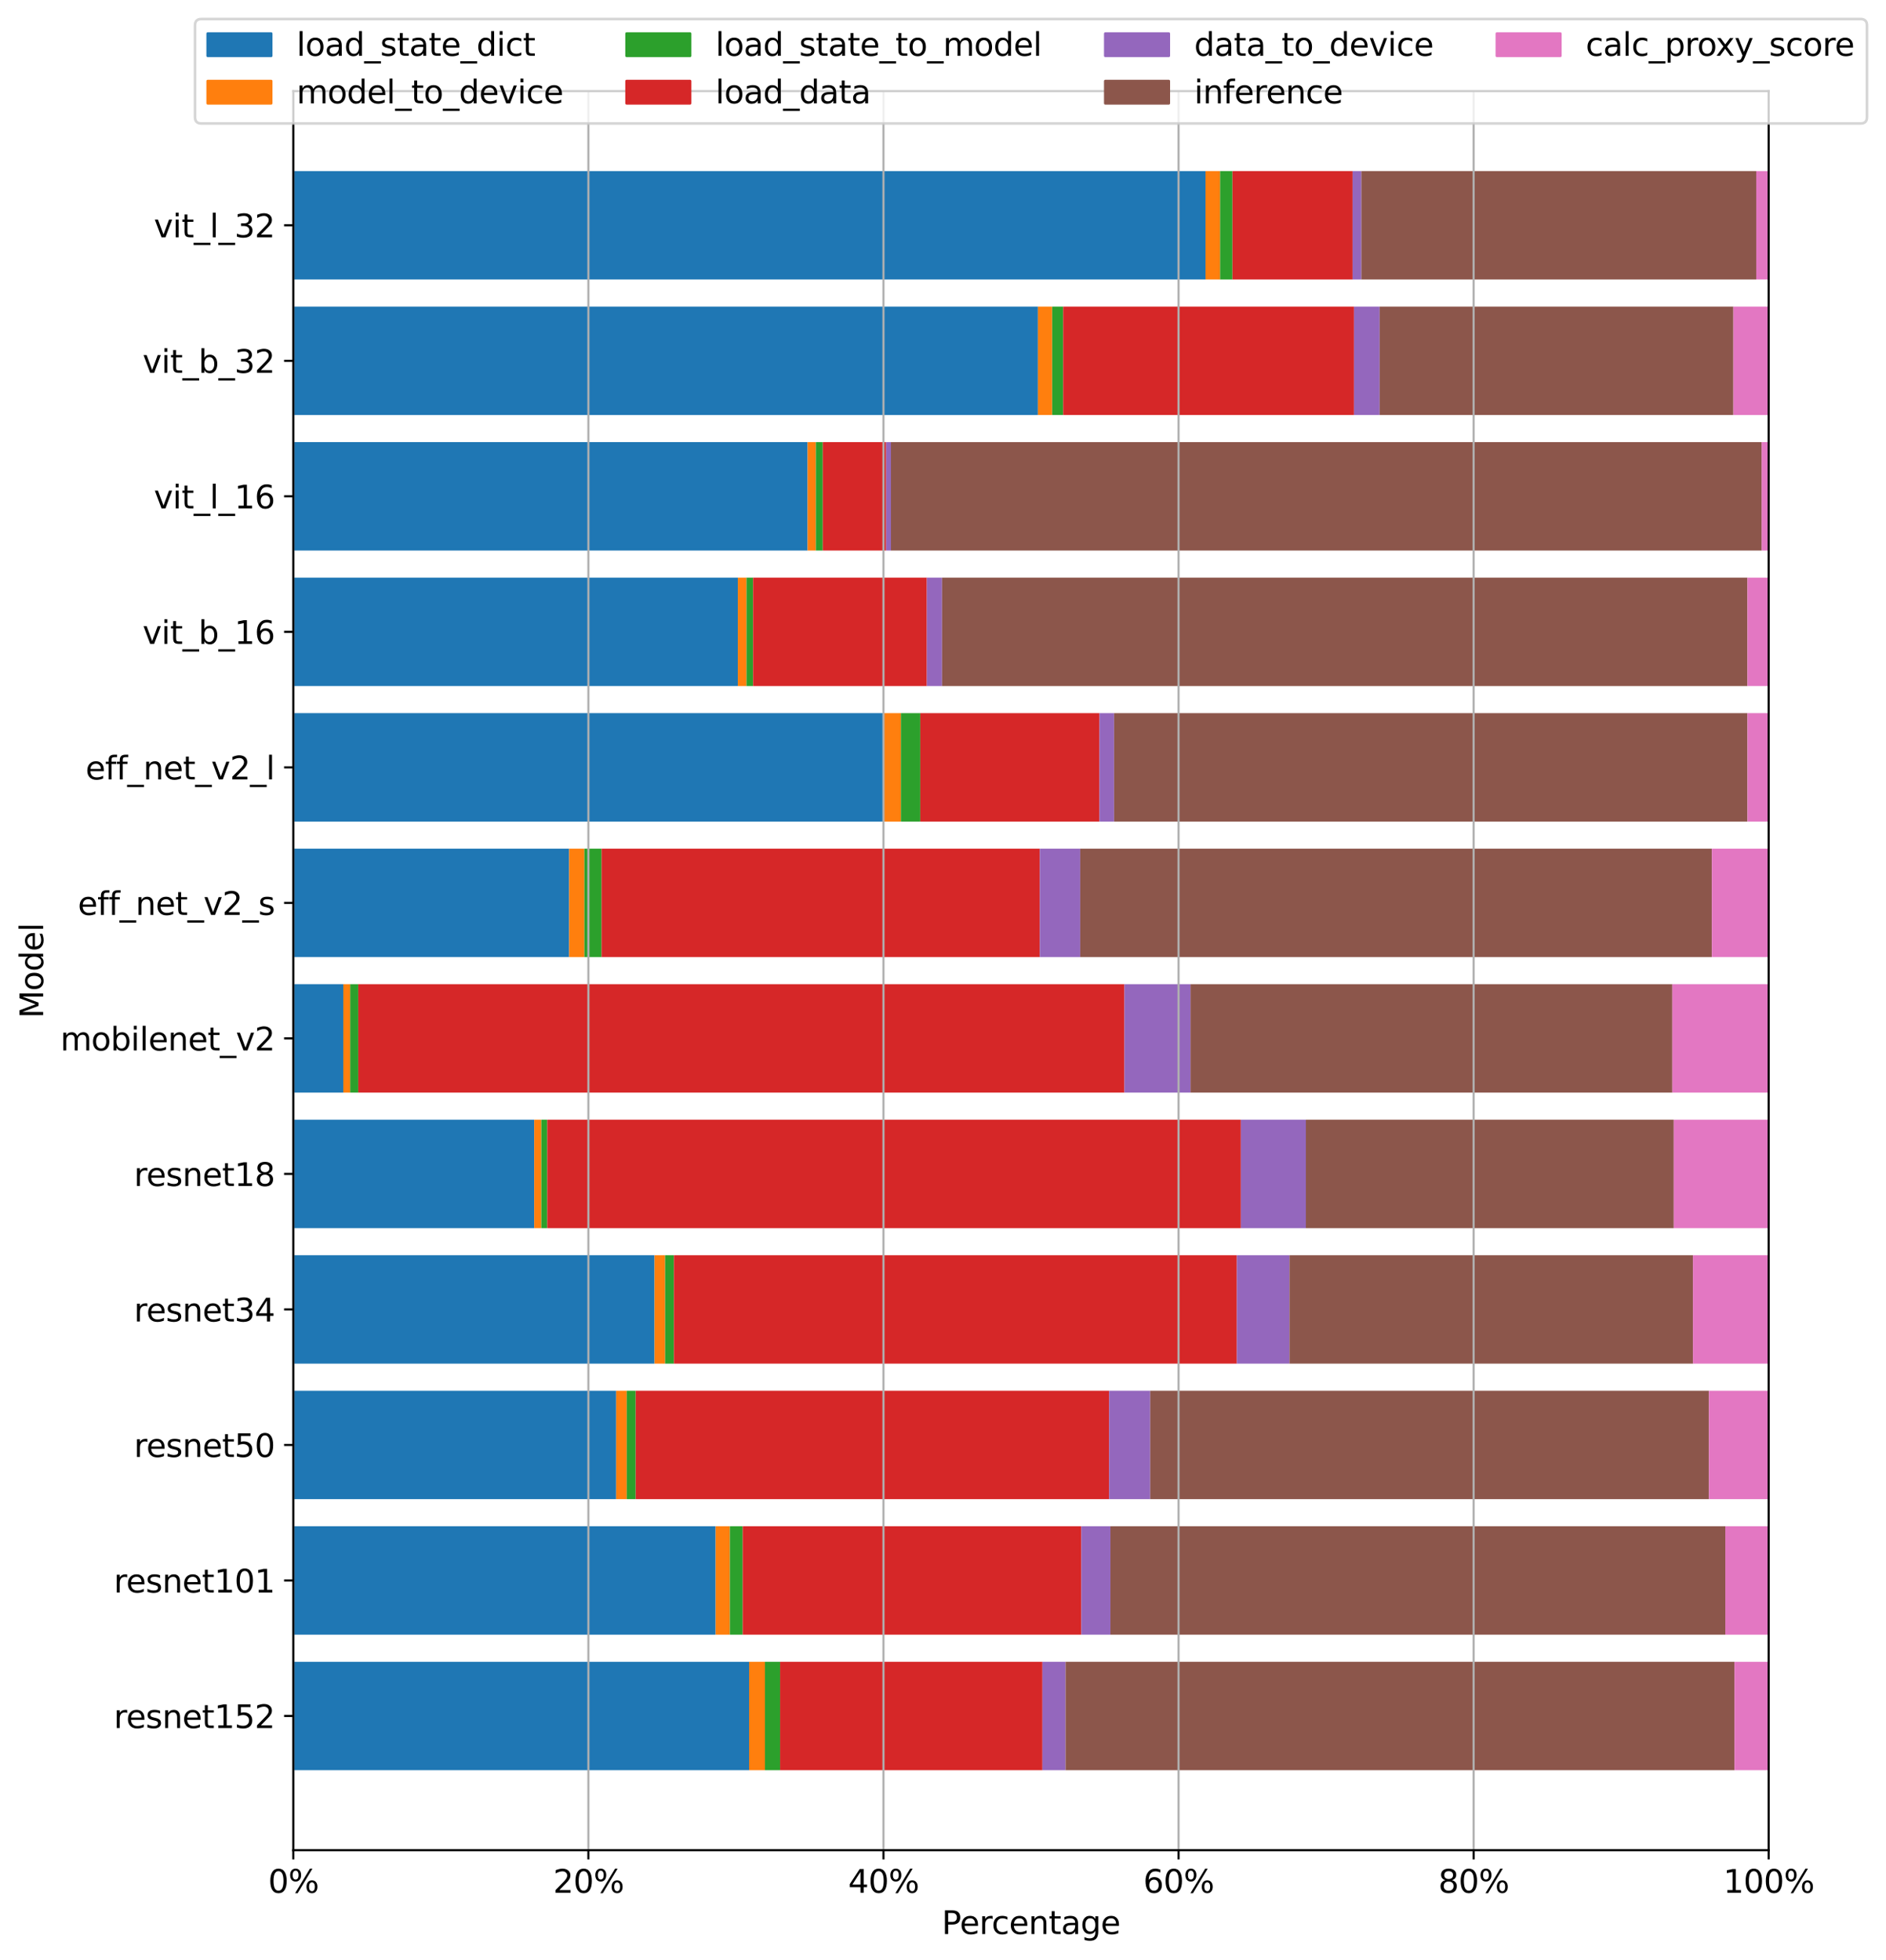 <?xml version="1.0" encoding="utf-8" standalone="no"?>
<!DOCTYPE svg PUBLIC "-//W3C//DTD SVG 1.1//EN"
  "http://www.w3.org/Graphics/SVG/1.1/DTD/svg11.dtd">
<svg xmlns:xlink="http://www.w3.org/1999/xlink" width="713.328pt" height="741.172pt" viewBox="0 0 713.328 741.172" xmlns="http://www.w3.org/2000/svg" version="1.1">
 <defs>
  <style type="text/css">*{stroke-linejoin: round; stroke-linecap: butt}</style>
 </defs>
 <g id="figure_1">
  <g id="patch_1">
   <path d="M 0 741.172 
L 713.328 741.172 
L 713.328 0 
L 0 0 
z
" style="fill: #ffffff"/>
  </g>
  <g id="axes_1">
   <g id="patch_2">
    <path d="M 110.945 699.744 
L 668.945 699.744 
L 668.945 34.464 
L 110.945 34.464 
z
" style="fill: #ffffff"/>
   </g>
   <g id="patch_3">
    <path d="M 110.945 669.504 
L 283.336 669.504 
L 283.336 628.501 
L 110.945 628.501 
z
" clip-path="url(#p3931c44f9e)" style="fill: #1f77b4"/>
   </g>
   <g id="patch_4">
    <path d="M 283.336 669.504 
L 289.322 669.504 
L 289.322 628.501 
L 283.336 628.501 
z
" clip-path="url(#p3931c44f9e)" style="fill: #ff7f0e"/>
   </g>
   <g id="patch_5">
    <path d="M 289.322 669.504 
L 295.047 669.504 
L 295.047 628.501 
L 289.322 628.501 
z
" clip-path="url(#p3931c44f9e)" style="fill: #2ca02c"/>
   </g>
   <g id="patch_6">
    <path d="M 295.047 669.504 
L 394.27 669.504 
L 394.27 628.501 
L 295.047 628.501 
z
" clip-path="url(#p3931c44f9e)" style="fill: #d62728"/>
   </g>
   <g id="patch_7">
    <path d="M 394.27 669.504 
L 403.031 669.504 
L 403.031 628.501 
L 394.27 628.501 
z
" clip-path="url(#p3931c44f9e)" style="fill: #9467bd"/>
   </g>
   <g id="patch_8">
    <path d="M 403.031 669.504 
L 656.024 669.504 
L 656.024 628.501 
L 403.031 628.501 
z
" clip-path="url(#p3931c44f9e)" style="fill: #8c564b"/>
   </g>
   <g id="patch_9">
    <path d="M 656.024 669.504 
L 668.945 669.504 
L 668.945 628.501 
L 656.024 628.501 
z
" clip-path="url(#p3931c44f9e)" style="fill: #e377c2"/>
   </g>
   <g id="patch_10">
    <path d="M 110.945 618.25 
L 270.665 618.25 
L 270.665 577.246 
L 110.945 577.246 
z
" clip-path="url(#p3931c44f9e)" style="fill: #1f77b4"/>
   </g>
   <g id="patch_11">
    <path d="M 270.665 618.25 
L 276.057 618.25 
L 276.057 577.246 
L 270.665 577.246 
z
" clip-path="url(#p3931c44f9e)" style="fill: #ff7f0e"/>
   </g>
   <g id="patch_12">
    <path d="M 276.057 618.25 
L 280.908 618.25 
L 280.908 577.246 
L 276.057 577.246 
z
" clip-path="url(#p3931c44f9e)" style="fill: #2ca02c"/>
   </g>
   <g id="patch_13">
    <path d="M 280.908 618.25 
L 408.977 618.25 
L 408.977 577.246 
L 280.908 577.246 
z
" clip-path="url(#p3931c44f9e)" style="fill: #d62728"/>
   </g>
   <g id="patch_14">
    <path d="M 408.977 618.25 
L 420 618.25 
L 420 577.246 
L 408.977 577.246 
z
" clip-path="url(#p3931c44f9e)" style="fill: #9467bd"/>
   </g>
   <g id="patch_15">
    <path d="M 420 618.25 
L 652.56 618.25 
L 652.56 577.246 
L 420 577.246 
z
" clip-path="url(#p3931c44f9e)" style="fill: #8c564b"/>
   </g>
   <g id="patch_16">
    <path d="M 652.56 618.25 
L 668.945 618.25 
L 668.945 577.246 
L 652.56 577.246 
z
" clip-path="url(#p3931c44f9e)" style="fill: #e377c2"/>
   </g>
   <g id="patch_17">
    <path d="M 110.945 566.996 
L 233.05 566.996 
L 233.05 525.992 
L 110.945 525.992 
z
" clip-path="url(#p3931c44f9e)" style="fill: #1f77b4"/>
   </g>
   <g id="patch_18">
    <path d="M 233.05 566.996 
L 237.051 566.996 
L 237.051 525.992 
L 233.05 525.992 
z
" clip-path="url(#p3931c44f9e)" style="fill: #ff7f0e"/>
   </g>
   <g id="patch_19">
    <path d="M 237.051 566.996 
L 240.437 566.996 
L 240.437 525.992 
L 237.051 525.992 
z
" clip-path="url(#p3931c44f9e)" style="fill: #2ca02c"/>
   </g>
   <g id="patch_20">
    <path d="M 240.437 566.996 
L 419.505 566.996 
L 419.505 525.992 
L 240.437 525.992 
z
" clip-path="url(#p3931c44f9e)" style="fill: #d62728"/>
   </g>
   <g id="patch_21">
    <path d="M 419.505 566.996 
L 435.037 566.996 
L 435.037 525.992 
L 419.505 525.992 
z
" clip-path="url(#p3931c44f9e)" style="fill: #9467bd"/>
   </g>
   <g id="patch_22">
    <path d="M 435.037 566.996 
L 646.332 566.996 
L 646.332 525.992 
L 435.037 525.992 
z
" clip-path="url(#p3931c44f9e)" style="fill: #8c564b"/>
   </g>
   <g id="patch_23">
    <path d="M 646.332 566.996 
L 668.945 566.996 
L 668.945 525.992 
L 646.332 525.992 
z
" clip-path="url(#p3931c44f9e)" style="fill: #e377c2"/>
   </g>
   <g id="patch_24">
    <path d="M 110.945 515.741 
L 247.556 515.741 
L 247.556 474.738 
L 110.945 474.738 
z
" clip-path="url(#p3931c44f9e)" style="fill: #1f77b4"/>
   </g>
   <g id="patch_25">
    <path d="M 247.556 515.741 
L 251.554 515.741 
L 251.554 474.738 
L 247.556 474.738 
z
" clip-path="url(#p3931c44f9e)" style="fill: #ff7f0e"/>
   </g>
   <g id="patch_26">
    <path d="M 251.554 515.741 
L 254.897 515.741 
L 254.897 474.738 
L 251.554 474.738 
z
" clip-path="url(#p3931c44f9e)" style="fill: #2ca02c"/>
   </g>
   <g id="patch_27">
    <path d="M 254.897 515.741 
L 467.808 515.741 
L 467.808 474.738 
L 254.897 474.738 
z
" clip-path="url(#p3931c44f9e)" style="fill: #d62728"/>
   </g>
   <g id="patch_28">
    <path d="M 467.808 515.741 
L 487.717 515.741 
L 487.717 474.738 
L 467.808 474.738 
z
" clip-path="url(#p3931c44f9e)" style="fill: #9467bd"/>
   </g>
   <g id="patch_29">
    <path d="M 487.717 515.741 
L 640.318 515.741 
L 640.318 474.738 
L 487.717 474.738 
z
" clip-path="url(#p3931c44f9e)" style="fill: #8c564b"/>
   </g>
   <g id="patch_30">
    <path d="M 640.318 515.741 
L 668.945 515.741 
L 668.945 474.738 
L 640.318 474.738 
z
" clip-path="url(#p3931c44f9e)" style="fill: #e377c2"/>
   </g>
   <g id="patch_31">
    <path d="M 110.945 464.487 
L 202.054 464.487 
L 202.054 423.484 
L 110.945 423.484 
z
" clip-path="url(#p3931c44f9e)" style="fill: #1f77b4"/>
   </g>
   <g id="patch_32">
    <path d="M 202.054 464.487 
L 204.737 464.487 
L 204.737 423.484 
L 202.054 423.484 
z
" clip-path="url(#p3931c44f9e)" style="fill: #ff7f0e"/>
   </g>
   <g id="patch_33">
    <path d="M 204.737 464.487 
L 206.988 464.487 
L 206.988 423.484 
L 204.737 423.484 
z
" clip-path="url(#p3931c44f9e)" style="fill: #2ca02c"/>
   </g>
   <g id="patch_34">
    <path d="M 206.988 464.487 
L 469.323 464.487 
L 469.323 423.484 
L 206.988 423.484 
z
" clip-path="url(#p3931c44f9e)" style="fill: #d62728"/>
   </g>
   <g id="patch_35">
    <path d="M 469.323 464.487 
L 493.912 464.487 
L 493.912 423.484 
L 469.323 423.484 
z
" clip-path="url(#p3931c44f9e)" style="fill: #9467bd"/>
   </g>
   <g id="patch_36">
    <path d="M 493.912 464.487 
L 633.071 464.487 
L 633.071 423.484 
L 493.912 423.484 
z
" clip-path="url(#p3931c44f9e)" style="fill: #8c564b"/>
   </g>
   <g id="patch_37">
    <path d="M 633.071 464.487 
L 668.945 464.487 
L 668.945 423.484 
L 633.071 423.484 
z
" clip-path="url(#p3931c44f9e)" style="fill: #e377c2"/>
   </g>
   <g id="patch_38">
    <path d="M 110.945 413.233 
L 129.832 413.233 
L 129.832 372.229 
L 110.945 372.229 
z
" clip-path="url(#p3931c44f9e)" style="fill: #1f77b4"/>
   </g>
   <g id="patch_39">
    <path d="M 129.832 413.233 
L 132.454 413.233 
L 132.454 372.229 
L 129.832 372.229 
z
" clip-path="url(#p3931c44f9e)" style="fill: #ff7f0e"/>
   </g>
   <g id="patch_40">
    <path d="M 132.454 413.233 
L 135.508 413.233 
L 135.508 372.229 
L 132.454 372.229 
z
" clip-path="url(#p3931c44f9e)" style="fill: #2ca02c"/>
   </g>
   <g id="patch_41">
    <path d="M 135.508 413.233 
L 425.279 413.233 
L 425.279 372.229 
L 135.508 372.229 
z
" clip-path="url(#p3931c44f9e)" style="fill: #d62728"/>
   </g>
   <g id="patch_42">
    <path d="M 425.279 413.233 
L 450.295 413.233 
L 450.295 372.229 
L 425.279 372.229 
z
" clip-path="url(#p3931c44f9e)" style="fill: #9467bd"/>
   </g>
   <g id="patch_43">
    <path d="M 450.295 413.233 
L 632.51 413.233 
L 632.51 372.229 
L 450.295 372.229 
z
" clip-path="url(#p3931c44f9e)" style="fill: #8c564b"/>
   </g>
   <g id="patch_44">
    <path d="M 632.51 413.233 
L 668.945 413.233 
L 668.945 372.229 
L 632.51 372.229 
z
" clip-path="url(#p3931c44f9e)" style="fill: #e377c2"/>
   </g>
   <g id="patch_45">
    <path d="M 110.945 361.979 
L 215.274 361.979 
L 215.274 320.975 
L 110.945 320.975 
z
" clip-path="url(#p3931c44f9e)" style="fill: #1f77b4"/>
   </g>
   <g id="patch_46">
    <path d="M 215.274 361.979 
L 221.019 361.979 
L 221.019 320.975 
L 215.274 320.975 
z
" clip-path="url(#p3931c44f9e)" style="fill: #ff7f0e"/>
   </g>
   <g id="patch_47">
    <path d="M 221.019 361.979 
L 227.522 361.979 
L 227.522 320.975 
L 221.019 320.975 
z
" clip-path="url(#p3931c44f9e)" style="fill: #2ca02c"/>
   </g>
   <g id="patch_48">
    <path d="M 227.522 361.979 
L 393.281 361.979 
L 393.281 320.975 
L 227.522 320.975 
z
" clip-path="url(#p3931c44f9e)" style="fill: #d62728"/>
   </g>
   <g id="patch_49">
    <path d="M 393.281 361.979 
L 408.571 361.979 
L 408.571 320.975 
L 393.281 320.975 
z
" clip-path="url(#p3931c44f9e)" style="fill: #9467bd"/>
   </g>
   <g id="patch_50">
    <path d="M 408.571 361.979 
L 647.461 361.979 
L 647.461 320.975 
L 408.571 320.975 
z
" clip-path="url(#p3931c44f9e)" style="fill: #8c564b"/>
   </g>
   <g id="patch_51">
    <path d="M 647.461 361.979 
L 668.945 361.979 
L 668.945 320.975 
L 647.461 320.975 
z
" clip-path="url(#p3931c44f9e)" style="fill: #e377c2"/>
   </g>
   <g id="patch_52">
    <path d="M 110.945 310.724 
L 334.268 310.724 
L 334.268 269.721 
L 110.945 269.721 
z
" clip-path="url(#p3931c44f9e)" style="fill: #1f77b4"/>
   </g>
   <g id="patch_53">
    <path d="M 334.268 310.724 
L 340.744 310.724 
L 340.744 269.721 
L 334.268 269.721 
z
" clip-path="url(#p3931c44f9e)" style="fill: #ff7f0e"/>
   </g>
   <g id="patch_54">
    <path d="M 340.744 310.724 
L 348.073 310.724 
L 348.073 269.721 
L 340.744 269.721 
z
" clip-path="url(#p3931c44f9e)" style="fill: #2ca02c"/>
   </g>
   <g id="patch_55">
    <path d="M 348.073 310.724 
L 415.841 310.724 
L 415.841 269.721 
L 348.073 269.721 
z
" clip-path="url(#p3931c44f9e)" style="fill: #d62728"/>
   </g>
   <g id="patch_56">
    <path d="M 415.841 310.724 
L 421.389 310.724 
L 421.389 269.721 
L 415.841 269.721 
z
" clip-path="url(#p3931c44f9e)" style="fill: #9467bd"/>
   </g>
   <g id="patch_57">
    <path d="M 421.389 310.724 
L 660.929 310.724 
L 660.929 269.721 
L 421.389 269.721 
z
" clip-path="url(#p3931c44f9e)" style="fill: #8c564b"/>
   </g>
   <g id="patch_58">
    <path d="M 660.929 310.724 
L 668.945 310.724 
L 668.945 269.721 
L 660.929 269.721 
z
" clip-path="url(#p3931c44f9e)" style="fill: #e377c2"/>
   </g>
   <g id="patch_59">
    <path d="M 110.945 259.47 
L 279.07 259.47 
L 279.07 218.467 
L 110.945 218.467 
z
" clip-path="url(#p3931c44f9e)" style="fill: #1f77b4"/>
   </g>
   <g id="patch_60">
    <path d="M 279.07 259.47 
L 282.345 259.47 
L 282.345 218.467 
L 279.07 218.467 
z
" clip-path="url(#p3931c44f9e)" style="fill: #ff7f0e"/>
   </g>
   <g id="patch_61">
    <path d="M 282.345 259.47 
L 284.848 259.47 
L 284.848 218.467 
L 282.345 218.467 
z
" clip-path="url(#p3931c44f9e)" style="fill: #2ca02c"/>
   </g>
   <g id="patch_62">
    <path d="M 284.848 259.47 
L 350.552 259.47 
L 350.552 218.467 
L 284.848 218.467 
z
" clip-path="url(#p3931c44f9e)" style="fill: #d62728"/>
   </g>
   <g id="patch_63">
    <path d="M 350.552 259.47 
L 356.308 259.47 
L 356.308 218.467 
L 350.552 218.467 
z
" clip-path="url(#p3931c44f9e)" style="fill: #9467bd"/>
   </g>
   <g id="patch_64">
    <path d="M 356.308 259.47 
L 660.908 259.47 
L 660.908 218.467 
L 356.308 218.467 
z
" clip-path="url(#p3931c44f9e)" style="fill: #8c564b"/>
   </g>
   <g id="patch_65">
    <path d="M 660.908 259.47 
L 668.945 259.47 
L 668.945 218.467 
L 660.908 218.467 
z
" clip-path="url(#p3931c44f9e)" style="fill: #e377c2"/>
   </g>
   <g id="patch_66">
    <path d="M 110.945 208.216 
L 305.457 208.216 
L 305.457 167.212 
L 110.945 167.212 
z
" clip-path="url(#p3931c44f9e)" style="fill: #1f77b4"/>
   </g>
   <g id="patch_67">
    <path d="M 305.457 208.216 
L 308.57 208.216 
L 308.57 167.212 
L 305.457 167.212 
z
" clip-path="url(#p3931c44f9e)" style="fill: #ff7f0e"/>
   </g>
   <g id="patch_68">
    <path d="M 308.57 208.216 
L 311.204 208.216 
L 311.204 167.212 
L 308.57 167.212 
z
" clip-path="url(#p3931c44f9e)" style="fill: #2ca02c"/>
   </g>
   <g id="patch_69">
    <path d="M 311.204 208.216 
L 335.156 208.216 
L 335.156 167.212 
L 311.204 167.212 
z
" clip-path="url(#p3931c44f9e)" style="fill: #d62728"/>
   </g>
   <g id="patch_70">
    <path d="M 335.156 208.216 
L 336.979 208.216 
L 336.979 167.212 
L 335.156 167.212 
z
" clip-path="url(#p3931c44f9e)" style="fill: #9467bd"/>
   </g>
   <g id="patch_71">
    <path d="M 336.979 208.216 
L 666.295 208.216 
L 666.295 167.212 
L 336.979 167.212 
z
" clip-path="url(#p3931c44f9e)" style="fill: #8c564b"/>
   </g>
   <g id="patch_72">
    <path d="M 666.295 208.216 
L 668.945 208.216 
L 668.945 167.212 
L 666.295 167.212 
z
" clip-path="url(#p3931c44f9e)" style="fill: #e377c2"/>
   </g>
   <g id="patch_73">
    <path d="M 110.945 156.962 
L 392.568 156.962 
L 392.568 115.958 
L 110.945 115.958 
z
" clip-path="url(#p3931c44f9e)" style="fill: #1f77b4"/>
   </g>
   <g id="patch_74">
    <path d="M 392.568 156.962 
L 397.96 156.962 
L 397.96 115.958 
L 392.568 115.958 
z
" clip-path="url(#p3931c44f9e)" style="fill: #ff7f0e"/>
   </g>
   <g id="patch_75">
    <path d="M 397.96 156.962 
L 402.12 156.962 
L 402.12 115.958 
L 397.96 115.958 
z
" clip-path="url(#p3931c44f9e)" style="fill: #2ca02c"/>
   </g>
   <g id="patch_76">
    <path d="M 402.12 156.962 
L 512.126 156.962 
L 512.126 115.958 
L 402.12 115.958 
z
" clip-path="url(#p3931c44f9e)" style="fill: #d62728"/>
   </g>
   <g id="patch_77">
    <path d="M 512.126 156.962 
L 521.816 156.962 
L 521.816 115.958 
L 512.126 115.958 
z
" clip-path="url(#p3931c44f9e)" style="fill: #9467bd"/>
   </g>
   <g id="patch_78">
    <path d="M 521.816 156.962 
L 655.596 156.962 
L 655.596 115.958 
L 521.816 115.958 
z
" clip-path="url(#p3931c44f9e)" style="fill: #8c564b"/>
   </g>
   <g id="patch_79">
    <path d="M 655.596 156.962 
L 668.945 156.962 
L 668.945 115.958 
L 655.596 115.958 
z
" clip-path="url(#p3931c44f9e)" style="fill: #e377c2"/>
   </g>
   <g id="patch_80">
    <path d="M 110.945 105.707 
L 455.956 105.707 
L 455.956 64.704 
L 110.945 64.704 
z
" clip-path="url(#p3931c44f9e)" style="fill: #1f77b4"/>
   </g>
   <g id="patch_81">
    <path d="M 455.956 105.707 
L 461.468 105.707 
L 461.468 64.704 
L 455.956 64.704 
z
" clip-path="url(#p3931c44f9e)" style="fill: #ff7f0e"/>
   </g>
   <g id="patch_82">
    <path d="M 461.468 105.707 
L 466.148 105.707 
L 466.148 64.704 
L 461.468 64.704 
z
" clip-path="url(#p3931c44f9e)" style="fill: #2ca02c"/>
   </g>
   <g id="patch_83">
    <path d="M 466.148 105.707 
L 511.576 105.707 
L 511.576 64.704 
L 466.148 64.704 
z
" clip-path="url(#p3931c44f9e)" style="fill: #d62728"/>
   </g>
   <g id="patch_84">
    <path d="M 511.576 105.707 
L 514.908 105.707 
L 514.908 64.704 
L 511.576 64.704 
z
" clip-path="url(#p3931c44f9e)" style="fill: #9467bd"/>
   </g>
   <g id="patch_85">
    <path d="M 514.908 105.707 
L 664.249 105.707 
L 664.249 64.704 
L 514.908 64.704 
z
" clip-path="url(#p3931c44f9e)" style="fill: #8c564b"/>
   </g>
   <g id="patch_86">
    <path d="M 664.249 105.707 
L 668.945 105.707 
L 668.945 64.704 
L 664.249 64.704 
z
" clip-path="url(#p3931c44f9e)" style="fill: #e377c2"/>
   </g>
   <g id="matplotlib.axis_1">
    <g id="xtick_1">
     <g id="line2d_1">
      <path d="M 110.945 699.744 
L 110.945 34.464 
" clip-path="url(#p3931c44f9e)" style="fill: none; stroke: #b0b0b0; stroke-width: 0.8; stroke-linecap: square"/>
     </g>
     <g id="line2d_2">
      <defs>
       <path id="m36f17a24b0" d="M 0 0 
L 0 3.5 
" style="stroke: #000000; stroke-width: 0.8"/>
      </defs>
      <g>
       <use xlink:href="#m36f17a24b0" x="110.945" y="699.744" style="stroke: #000000; stroke-width: 0.8"/>
      </g>
     </g>
     <g id="text_1">
      <!-- 0% -->
      <g transform="translate(101.427 715.862) scale(0.12 -0.12)">
       <defs>
        <path id="DejaVuSans-30" d="M 2034 4250 
Q 1547 4250 1301 3770 
Q 1056 3291 1056 2328 
Q 1056 1369 1301 889 
Q 1547 409 2034 409 
Q 2525 409 2770 889 
Q 3016 1369 3016 2328 
Q 3016 3291 2770 3770 
Q 2525 4250 2034 4250 
z
M 2034 4750 
Q 2819 4750 3233 4129 
Q 3647 3509 3647 2328 
Q 3647 1150 3233 529 
Q 2819 -91 2034 -91 
Q 1250 -91 836 529 
Q 422 1150 422 2328 
Q 422 3509 836 4129 
Q 1250 4750 2034 4750 
z
" transform="scale(0.016)"/>
        <path id="DejaVuSans-25" d="M 4653 2053 
Q 4381 2053 4226 1822 
Q 4072 1591 4072 1178 
Q 4072 772 4226 539 
Q 4381 306 4653 306 
Q 4919 306 5073 539 
Q 5228 772 5228 1178 
Q 5228 1588 5073 1820 
Q 4919 2053 4653 2053 
z
M 4653 2450 
Q 5147 2450 5437 2106 
Q 5728 1763 5728 1178 
Q 5728 594 5436 251 
Q 5144 -91 4653 -91 
Q 4153 -91 3862 251 
Q 3572 594 3572 1178 
Q 3572 1766 3864 2108 
Q 4156 2450 4653 2450 
z
M 1428 4353 
Q 1159 4353 1004 4120 
Q 850 3888 850 3481 
Q 850 3069 1003 2837 
Q 1156 2606 1428 2606 
Q 1700 2606 1854 2837 
Q 2009 3069 2009 3481 
Q 2009 3884 1853 4118 
Q 1697 4353 1428 4353 
z
M 4250 4750 
L 4750 4750 
L 1831 -91 
L 1331 -91 
L 4250 4750 
z
M 1428 4750 
Q 1922 4750 2215 4408 
Q 2509 4066 2509 3481 
Q 2509 2891 2217 2550 
Q 1925 2209 1428 2209 
Q 931 2209 642 2551 
Q 353 2894 353 3481 
Q 353 4063 643 4406 
Q 934 4750 1428 4750 
z
" transform="scale(0.016)"/>
       </defs>
       <use xlink:href="#DejaVuSans-30"/>
       <use xlink:href="#DejaVuSans-25" x="63.623"/>
      </g>
     </g>
    </g>
    <g id="xtick_2">
     <g id="line2d_3">
      <path d="M 222.545 699.744 
L 222.545 34.464 
" clip-path="url(#p3931c44f9e)" style="fill: none; stroke: #b0b0b0; stroke-width: 0.8; stroke-linecap: square"/>
     </g>
     <g id="line2d_4">
      <g>
       <use xlink:href="#m36f17a24b0" x="222.545" y="699.744" style="stroke: #000000; stroke-width: 0.8"/>
      </g>
     </g>
     <g id="text_2">
      <!-- 20% -->
      <g transform="translate(209.209 715.862) scale(0.12 -0.12)">
       <defs>
        <path id="DejaVuSans-32" d="M 1228 531 
L 3431 531 
L 3431 0 
L 469 0 
L 469 531 
Q 828 903 1448 1529 
Q 2069 2156 2228 2338 
Q 2531 2678 2651 2914 
Q 2772 3150 2772 3378 
Q 2772 3750 2511 3984 
Q 2250 4219 1831 4219 
Q 1534 4219 1204 4116 
Q 875 4013 500 3803 
L 500 4441 
Q 881 4594 1212 4672 
Q 1544 4750 1819 4750 
Q 2544 4750 2975 4387 
Q 3406 4025 3406 3419 
Q 3406 3131 3298 2873 
Q 3191 2616 2906 2266 
Q 2828 2175 2409 1742 
Q 1991 1309 1228 531 
z
" transform="scale(0.016)"/>
       </defs>
       <use xlink:href="#DejaVuSans-32"/>
       <use xlink:href="#DejaVuSans-30" x="63.623"/>
       <use xlink:href="#DejaVuSans-25" x="127.246"/>
      </g>
     </g>
    </g>
    <g id="xtick_3">
     <g id="line2d_5">
      <path d="M 334.145 699.744 
L 334.145 34.464 
" clip-path="url(#p3931c44f9e)" style="fill: none; stroke: #b0b0b0; stroke-width: 0.8; stroke-linecap: square"/>
     </g>
     <g id="line2d_6">
      <g>
       <use xlink:href="#m36f17a24b0" x="334.145" y="699.744" style="stroke: #000000; stroke-width: 0.8"/>
      </g>
     </g>
     <g id="text_3">
      <!-- 40% -->
      <g transform="translate(320.809 715.862) scale(0.12 -0.12)">
       <defs>
        <path id="DejaVuSans-34" d="M 2419 4116 
L 825 1625 
L 2419 1625 
L 2419 4116 
z
M 2253 4666 
L 3047 4666 
L 3047 1625 
L 3713 1625 
L 3713 1100 
L 3047 1100 
L 3047 0 
L 2419 0 
L 2419 1100 
L 313 1100 
L 313 1709 
L 2253 4666 
z
" transform="scale(0.016)"/>
       </defs>
       <use xlink:href="#DejaVuSans-34"/>
       <use xlink:href="#DejaVuSans-30" x="63.623"/>
       <use xlink:href="#DejaVuSans-25" x="127.246"/>
      </g>
     </g>
    </g>
    <g id="xtick_4">
     <g id="line2d_7">
      <path d="M 445.745 699.744 
L 445.745 34.464 
" clip-path="url(#p3931c44f9e)" style="fill: none; stroke: #b0b0b0; stroke-width: 0.8; stroke-linecap: square"/>
     </g>
     <g id="line2d_8">
      <g>
       <use xlink:href="#m36f17a24b0" x="445.745" y="699.744" style="stroke: #000000; stroke-width: 0.8"/>
      </g>
     </g>
     <g id="text_4">
      <!-- 60% -->
      <g transform="translate(432.409 715.862) scale(0.12 -0.12)">
       <defs>
        <path id="DejaVuSans-36" d="M 2113 2584 
Q 1688 2584 1439 2293 
Q 1191 2003 1191 1497 
Q 1191 994 1439 701 
Q 1688 409 2113 409 
Q 2538 409 2786 701 
Q 3034 994 3034 1497 
Q 3034 2003 2786 2293 
Q 2538 2584 2113 2584 
z
M 3366 4563 
L 3366 3988 
Q 3128 4100 2886 4159 
Q 2644 4219 2406 4219 
Q 1781 4219 1451 3797 
Q 1122 3375 1075 2522 
Q 1259 2794 1537 2939 
Q 1816 3084 2150 3084 
Q 2853 3084 3261 2657 
Q 3669 2231 3669 1497 
Q 3669 778 3244 343 
Q 2819 -91 2113 -91 
Q 1303 -91 875 529 
Q 447 1150 447 2328 
Q 447 3434 972 4092 
Q 1497 4750 2381 4750 
Q 2619 4750 2861 4703 
Q 3103 4656 3366 4563 
z
" transform="scale(0.016)"/>
       </defs>
       <use xlink:href="#DejaVuSans-36"/>
       <use xlink:href="#DejaVuSans-30" x="63.623"/>
       <use xlink:href="#DejaVuSans-25" x="127.246"/>
      </g>
     </g>
    </g>
    <g id="xtick_5">
     <g id="line2d_9">
      <path d="M 557.345 699.744 
L 557.345 34.464 
" clip-path="url(#p3931c44f9e)" style="fill: none; stroke: #b0b0b0; stroke-width: 0.8; stroke-linecap: square"/>
     </g>
     <g id="line2d_10">
      <g>
       <use xlink:href="#m36f17a24b0" x="557.345" y="699.744" style="stroke: #000000; stroke-width: 0.8"/>
      </g>
     </g>
     <g id="text_5">
      <!-- 80% -->
      <g transform="translate(544.009 715.862) scale(0.12 -0.12)">
       <defs>
        <path id="DejaVuSans-38" d="M 2034 2216 
Q 1584 2216 1326 1975 
Q 1069 1734 1069 1313 
Q 1069 891 1326 650 
Q 1584 409 2034 409 
Q 2484 409 2743 651 
Q 3003 894 3003 1313 
Q 3003 1734 2745 1975 
Q 2488 2216 2034 2216 
z
M 1403 2484 
Q 997 2584 770 2862 
Q 544 3141 544 3541 
Q 544 4100 942 4425 
Q 1341 4750 2034 4750 
Q 2731 4750 3128 4425 
Q 3525 4100 3525 3541 
Q 3525 3141 3298 2862 
Q 3072 2584 2669 2484 
Q 3125 2378 3379 2068 
Q 3634 1759 3634 1313 
Q 3634 634 3220 271 
Q 2806 -91 2034 -91 
Q 1263 -91 848 271 
Q 434 634 434 1313 
Q 434 1759 690 2068 
Q 947 2378 1403 2484 
z
M 1172 3481 
Q 1172 3119 1398 2916 
Q 1625 2713 2034 2713 
Q 2441 2713 2670 2916 
Q 2900 3119 2900 3481 
Q 2900 3844 2670 4047 
Q 2441 4250 2034 4250 
Q 1625 4250 1398 4047 
Q 1172 3844 1172 3481 
z
" transform="scale(0.016)"/>
       </defs>
       <use xlink:href="#DejaVuSans-38"/>
       <use xlink:href="#DejaVuSans-30" x="63.623"/>
       <use xlink:href="#DejaVuSans-25" x="127.246"/>
      </g>
     </g>
    </g>
    <g id="xtick_6">
     <g id="line2d_11">
      <path d="M 668.945 699.744 
L 668.945 34.464 
" clip-path="url(#p3931c44f9e)" style="fill: none; stroke: #b0b0b0; stroke-width: 0.8; stroke-linecap: square"/>
     </g>
     <g id="line2d_12">
      <g>
       <use xlink:href="#m36f17a24b0" x="668.945" y="699.744" style="stroke: #000000; stroke-width: 0.8"/>
      </g>
     </g>
     <g id="text_6">
      <!-- 100% -->
      <g transform="translate(651.792 715.862) scale(0.12 -0.12)">
       <defs>
        <path id="DejaVuSans-31" d="M 794 531 
L 1825 531 
L 1825 4091 
L 703 3866 
L 703 4441 
L 1819 4666 
L 2450 4666 
L 2450 531 
L 3481 531 
L 3481 0 
L 794 0 
L 794 531 
z
" transform="scale(0.016)"/>
       </defs>
       <use xlink:href="#DejaVuSans-31"/>
       <use xlink:href="#DejaVuSans-30" x="63.623"/>
       <use xlink:href="#DejaVuSans-30" x="127.246"/>
       <use xlink:href="#DejaVuSans-25" x="190.869"/>
      </g>
     </g>
    </g>
    <g id="text_7">
     <!-- Percentage -->
     <g transform="translate(356.198 731.476) scale(0.12 -0.12)">
      <defs>
       <path id="DejaVuSans-50" d="M 1259 4147 
L 1259 2394 
L 2053 2394 
Q 2494 2394 2734 2622 
Q 2975 2850 2975 3272 
Q 2975 3691 2734 3919 
Q 2494 4147 2053 4147 
L 1259 4147 
z
M 628 4666 
L 2053 4666 
Q 2838 4666 3239 4311 
Q 3641 3956 3641 3272 
Q 3641 2581 3239 2228 
Q 2838 1875 2053 1875 
L 1259 1875 
L 1259 0 
L 628 0 
L 628 4666 
z
" transform="scale(0.016)"/>
       <path id="DejaVuSans-65" d="M 3597 1894 
L 3597 1613 
L 953 1613 
Q 991 1019 1311 708 
Q 1631 397 2203 397 
Q 2534 397 2845 478 
Q 3156 559 3463 722 
L 3463 178 
Q 3153 47 2828 -22 
Q 2503 -91 2169 -91 
Q 1331 -91 842 396 
Q 353 884 353 1716 
Q 353 2575 817 3079 
Q 1281 3584 2069 3584 
Q 2775 3584 3186 3129 
Q 3597 2675 3597 1894 
z
M 3022 2063 
Q 3016 2534 2758 2815 
Q 2500 3097 2075 3097 
Q 1594 3097 1305 2825 
Q 1016 2553 972 2059 
L 3022 2063 
z
" transform="scale(0.016)"/>
       <path id="DejaVuSans-72" d="M 2631 2963 
Q 2534 3019 2420 3045 
Q 2306 3072 2169 3072 
Q 1681 3072 1420 2755 
Q 1159 2438 1159 1844 
L 1159 0 
L 581 0 
L 581 3500 
L 1159 3500 
L 1159 2956 
Q 1341 3275 1631 3429 
Q 1922 3584 2338 3584 
Q 2397 3584 2469 3576 
Q 2541 3569 2628 3553 
L 2631 2963 
z
" transform="scale(0.016)"/>
       <path id="DejaVuSans-63" d="M 3122 3366 
L 3122 2828 
Q 2878 2963 2633 3030 
Q 2388 3097 2138 3097 
Q 1578 3097 1268 2742 
Q 959 2388 959 1747 
Q 959 1106 1268 751 
Q 1578 397 2138 397 
Q 2388 397 2633 464 
Q 2878 531 3122 666 
L 3122 134 
Q 2881 22 2623 -34 
Q 2366 -91 2075 -91 
Q 1284 -91 818 406 
Q 353 903 353 1747 
Q 353 2603 823 3093 
Q 1294 3584 2113 3584 
Q 2378 3584 2631 3529 
Q 2884 3475 3122 3366 
z
" transform="scale(0.016)"/>
       <path id="DejaVuSans-6e" d="M 3513 2113 
L 3513 0 
L 2938 0 
L 2938 2094 
Q 2938 2591 2744 2837 
Q 2550 3084 2163 3084 
Q 1697 3084 1428 2787 
Q 1159 2491 1159 1978 
L 1159 0 
L 581 0 
L 581 3500 
L 1159 3500 
L 1159 2956 
Q 1366 3272 1645 3428 
Q 1925 3584 2291 3584 
Q 2894 3584 3203 3211 
Q 3513 2838 3513 2113 
z
" transform="scale(0.016)"/>
       <path id="DejaVuSans-74" d="M 1172 4494 
L 1172 3500 
L 2356 3500 
L 2356 3053 
L 1172 3053 
L 1172 1153 
Q 1172 725 1289 603 
Q 1406 481 1766 481 
L 2356 481 
L 2356 0 
L 1766 0 
Q 1100 0 847 248 
Q 594 497 594 1153 
L 594 3053 
L 172 3053 
L 172 3500 
L 594 3500 
L 594 4494 
L 1172 4494 
z
" transform="scale(0.016)"/>
       <path id="DejaVuSans-61" d="M 2194 1759 
Q 1497 1759 1228 1600 
Q 959 1441 959 1056 
Q 959 750 1161 570 
Q 1363 391 1709 391 
Q 2188 391 2477 730 
Q 2766 1069 2766 1631 
L 2766 1759 
L 2194 1759 
z
M 3341 1997 
L 3341 0 
L 2766 0 
L 2766 531 
Q 2569 213 2275 61 
Q 1981 -91 1556 -91 
Q 1019 -91 701 211 
Q 384 513 384 1019 
Q 384 1609 779 1909 
Q 1175 2209 1959 2209 
L 2766 2209 
L 2766 2266 
Q 2766 2663 2505 2880 
Q 2244 3097 1772 3097 
Q 1472 3097 1187 3025 
Q 903 2953 641 2809 
L 641 3341 
Q 956 3463 1253 3523 
Q 1550 3584 1831 3584 
Q 2591 3584 2966 3190 
Q 3341 2797 3341 1997 
z
" transform="scale(0.016)"/>
       <path id="DejaVuSans-67" d="M 2906 1791 
Q 2906 2416 2648 2759 
Q 2391 3103 1925 3103 
Q 1463 3103 1205 2759 
Q 947 2416 947 1791 
Q 947 1169 1205 825 
Q 1463 481 1925 481 
Q 2391 481 2648 825 
Q 2906 1169 2906 1791 
z
M 3481 434 
Q 3481 -459 3084 -895 
Q 2688 -1331 1869 -1331 
Q 1566 -1331 1297 -1286 
Q 1028 -1241 775 -1147 
L 775 -588 
Q 1028 -725 1275 -790 
Q 1522 -856 1778 -856 
Q 2344 -856 2625 -561 
Q 2906 -266 2906 331 
L 2906 616 
Q 2728 306 2450 153 
Q 2172 0 1784 0 
Q 1141 0 747 490 
Q 353 981 353 1791 
Q 353 2603 747 3093 
Q 1141 3584 1784 3584 
Q 2172 3584 2450 3431 
Q 2728 3278 2906 2969 
L 2906 3500 
L 3481 3500 
L 3481 434 
z
" transform="scale(0.016)"/>
      </defs>
      <use xlink:href="#DejaVuSans-50"/>
      <use xlink:href="#DejaVuSans-65" x="56.678"/>
      <use xlink:href="#DejaVuSans-72" x="118.201"/>
      <use xlink:href="#DejaVuSans-63" x="157.064"/>
      <use xlink:href="#DejaVuSans-65" x="212.045"/>
      <use xlink:href="#DejaVuSans-6e" x="273.568"/>
      <use xlink:href="#DejaVuSans-74" x="336.947"/>
      <use xlink:href="#DejaVuSans-61" x="376.156"/>
      <use xlink:href="#DejaVuSans-67" x="437.436"/>
      <use xlink:href="#DejaVuSans-65" x="500.912"/>
     </g>
    </g>
   </g>
   <g id="matplotlib.axis_2">
    <g id="ytick_1">
     <g id="line2d_13">
      <defs>
       <path id="ma0cd87cc59" d="M 0 0 
L -3.5 0 
" style="stroke: #000000; stroke-width: 0.8"/>
      </defs>
      <g>
       <use xlink:href="#ma0cd87cc59" x="110.945" y="649.002" style="stroke: #000000; stroke-width: 0.8"/>
      </g>
     </g>
     <g id="text_8">
      <!-- resnet152 -->
      <g transform="translate(43.049 653.561) scale(0.12 -0.12)">
       <defs>
        <path id="DejaVuSans-73" d="M 2834 3397 
L 2834 2853 
Q 2591 2978 2328 3040 
Q 2066 3103 1784 3103 
Q 1356 3103 1142 2972 
Q 928 2841 928 2578 
Q 928 2378 1081 2264 
Q 1234 2150 1697 2047 
L 1894 2003 
Q 2506 1872 2764 1633 
Q 3022 1394 3022 966 
Q 3022 478 2636 193 
Q 2250 -91 1575 -91 
Q 1294 -91 989 -36 
Q 684 19 347 128 
L 347 722 
Q 666 556 975 473 
Q 1284 391 1588 391 
Q 1994 391 2212 530 
Q 2431 669 2431 922 
Q 2431 1156 2273 1281 
Q 2116 1406 1581 1522 
L 1381 1569 
Q 847 1681 609 1914 
Q 372 2147 372 2553 
Q 372 3047 722 3315 
Q 1072 3584 1716 3584 
Q 2034 3584 2315 3537 
Q 2597 3491 2834 3397 
z
" transform="scale(0.016)"/>
        <path id="DejaVuSans-35" d="M 691 4666 
L 3169 4666 
L 3169 4134 
L 1269 4134 
L 1269 2991 
Q 1406 3038 1543 3061 
Q 1681 3084 1819 3084 
Q 2600 3084 3056 2656 
Q 3513 2228 3513 1497 
Q 3513 744 3044 326 
Q 2575 -91 1722 -91 
Q 1428 -91 1123 -41 
Q 819 9 494 109 
L 494 744 
Q 775 591 1075 516 
Q 1375 441 1709 441 
Q 2250 441 2565 725 
Q 2881 1009 2881 1497 
Q 2881 1984 2565 2268 
Q 2250 2553 1709 2553 
Q 1456 2553 1204 2497 
Q 953 2441 691 2322 
L 691 4666 
z
" transform="scale(0.016)"/>
       </defs>
       <use xlink:href="#DejaVuSans-72"/>
       <use xlink:href="#DejaVuSans-65" x="38.863"/>
       <use xlink:href="#DejaVuSans-73" x="100.387"/>
       <use xlink:href="#DejaVuSans-6e" x="152.486"/>
       <use xlink:href="#DejaVuSans-65" x="215.865"/>
       <use xlink:href="#DejaVuSans-74" x="277.389"/>
       <use xlink:href="#DejaVuSans-31" x="316.598"/>
       <use xlink:href="#DejaVuSans-35" x="380.221"/>
       <use xlink:href="#DejaVuSans-32" x="443.844"/>
      </g>
     </g>
    </g>
    <g id="ytick_2">
     <g id="line2d_14">
      <g>
       <use xlink:href="#ma0cd87cc59" x="110.945" y="597.748" style="stroke: #000000; stroke-width: 0.8"/>
      </g>
     </g>
     <g id="text_9">
      <!-- resnet101 -->
      <g transform="translate(43.049 602.307) scale(0.12 -0.12)">
       <use xlink:href="#DejaVuSans-72"/>
       <use xlink:href="#DejaVuSans-65" x="38.863"/>
       <use xlink:href="#DejaVuSans-73" x="100.387"/>
       <use xlink:href="#DejaVuSans-6e" x="152.486"/>
       <use xlink:href="#DejaVuSans-65" x="215.865"/>
       <use xlink:href="#DejaVuSans-74" x="277.389"/>
       <use xlink:href="#DejaVuSans-31" x="316.598"/>
       <use xlink:href="#DejaVuSans-30" x="380.221"/>
       <use xlink:href="#DejaVuSans-31" x="443.844"/>
      </g>
     </g>
    </g>
    <g id="ytick_3">
     <g id="line2d_15">
      <g>
       <use xlink:href="#ma0cd87cc59" x="110.945" y="546.494" style="stroke: #000000; stroke-width: 0.8"/>
      </g>
     </g>
     <g id="text_10">
      <!-- resnet50 -->
      <g transform="translate(50.684 551.053) scale(0.12 -0.12)">
       <use xlink:href="#DejaVuSans-72"/>
       <use xlink:href="#DejaVuSans-65" x="38.863"/>
       <use xlink:href="#DejaVuSans-73" x="100.387"/>
       <use xlink:href="#DejaVuSans-6e" x="152.486"/>
       <use xlink:href="#DejaVuSans-65" x="215.865"/>
       <use xlink:href="#DejaVuSans-74" x="277.389"/>
       <use xlink:href="#DejaVuSans-35" x="316.598"/>
       <use xlink:href="#DejaVuSans-30" x="380.221"/>
      </g>
     </g>
    </g>
    <g id="ytick_4">
     <g id="line2d_16">
      <g>
       <use xlink:href="#ma0cd87cc59" x="110.945" y="495.24" style="stroke: #000000; stroke-width: 0.8"/>
      </g>
     </g>
     <g id="text_11">
      <!-- resnet34 -->
      <g transform="translate(50.684 499.799) scale(0.12 -0.12)">
       <defs>
        <path id="DejaVuSans-33" d="M 2597 2516 
Q 3050 2419 3304 2112 
Q 3559 1806 3559 1356 
Q 3559 666 3084 287 
Q 2609 -91 1734 -91 
Q 1441 -91 1130 -33 
Q 819 25 488 141 
L 488 750 
Q 750 597 1062 519 
Q 1375 441 1716 441 
Q 2309 441 2620 675 
Q 2931 909 2931 1356 
Q 2931 1769 2642 2001 
Q 2353 2234 1838 2234 
L 1294 2234 
L 1294 2753 
L 1863 2753 
Q 2328 2753 2575 2939 
Q 2822 3125 2822 3475 
Q 2822 3834 2567 4026 
Q 2313 4219 1838 4219 
Q 1578 4219 1281 4162 
Q 984 4106 628 3988 
L 628 4550 
Q 988 4650 1302 4700 
Q 1616 4750 1894 4750 
Q 2613 4750 3031 4423 
Q 3450 4097 3450 3541 
Q 3450 3153 3228 2886 
Q 3006 2619 2597 2516 
z
" transform="scale(0.016)"/>
       </defs>
       <use xlink:href="#DejaVuSans-72"/>
       <use xlink:href="#DejaVuSans-65" x="38.863"/>
       <use xlink:href="#DejaVuSans-73" x="100.387"/>
       <use xlink:href="#DejaVuSans-6e" x="152.486"/>
       <use xlink:href="#DejaVuSans-65" x="215.865"/>
       <use xlink:href="#DejaVuSans-74" x="277.389"/>
       <use xlink:href="#DejaVuSans-33" x="316.598"/>
       <use xlink:href="#DejaVuSans-34" x="380.221"/>
      </g>
     </g>
    </g>
    <g id="ytick_5">
     <g id="line2d_17">
      <g>
       <use xlink:href="#ma0cd87cc59" x="110.945" y="443.985" style="stroke: #000000; stroke-width: 0.8"/>
      </g>
     </g>
     <g id="text_12">
      <!-- resnet18 -->
      <g transform="translate(50.684 448.544) scale(0.12 -0.12)">
       <use xlink:href="#DejaVuSans-72"/>
       <use xlink:href="#DejaVuSans-65" x="38.863"/>
       <use xlink:href="#DejaVuSans-73" x="100.387"/>
       <use xlink:href="#DejaVuSans-6e" x="152.486"/>
       <use xlink:href="#DejaVuSans-65" x="215.865"/>
       <use xlink:href="#DejaVuSans-74" x="277.389"/>
       <use xlink:href="#DejaVuSans-31" x="316.598"/>
       <use xlink:href="#DejaVuSans-38" x="380.221"/>
      </g>
     </g>
    </g>
    <g id="ytick_6">
     <g id="line2d_18">
      <g>
       <use xlink:href="#ma0cd87cc59" x="110.945" y="392.731" style="stroke: #000000; stroke-width: 0.8"/>
      </g>
     </g>
     <g id="text_13">
      <!-- mobilenet_v2 -->
      <g transform="translate(22.814 397.29) scale(0.12 -0.12)">
       <defs>
        <path id="DejaVuSans-6d" d="M 3328 2828 
Q 3544 3216 3844 3400 
Q 4144 3584 4550 3584 
Q 5097 3584 5394 3201 
Q 5691 2819 5691 2113 
L 5691 0 
L 5113 0 
L 5113 2094 
Q 5113 2597 4934 2840 
Q 4756 3084 4391 3084 
Q 3944 3084 3684 2787 
Q 3425 2491 3425 1978 
L 3425 0 
L 2847 0 
L 2847 2094 
Q 2847 2600 2669 2842 
Q 2491 3084 2119 3084 
Q 1678 3084 1418 2786 
Q 1159 2488 1159 1978 
L 1159 0 
L 581 0 
L 581 3500 
L 1159 3500 
L 1159 2956 
Q 1356 3278 1631 3431 
Q 1906 3584 2284 3584 
Q 2666 3584 2933 3390 
Q 3200 3197 3328 2828 
z
" transform="scale(0.016)"/>
        <path id="DejaVuSans-6f" d="M 1959 3097 
Q 1497 3097 1228 2736 
Q 959 2375 959 1747 
Q 959 1119 1226 758 
Q 1494 397 1959 397 
Q 2419 397 2687 759 
Q 2956 1122 2956 1747 
Q 2956 2369 2687 2733 
Q 2419 3097 1959 3097 
z
M 1959 3584 
Q 2709 3584 3137 3096 
Q 3566 2609 3566 1747 
Q 3566 888 3137 398 
Q 2709 -91 1959 -91 
Q 1206 -91 779 398 
Q 353 888 353 1747 
Q 353 2609 779 3096 
Q 1206 3584 1959 3584 
z
" transform="scale(0.016)"/>
        <path id="DejaVuSans-62" d="M 3116 1747 
Q 3116 2381 2855 2742 
Q 2594 3103 2138 3103 
Q 1681 3103 1420 2742 
Q 1159 2381 1159 1747 
Q 1159 1113 1420 752 
Q 1681 391 2138 391 
Q 2594 391 2855 752 
Q 3116 1113 3116 1747 
z
M 1159 2969 
Q 1341 3281 1617 3432 
Q 1894 3584 2278 3584 
Q 2916 3584 3314 3078 
Q 3713 2572 3713 1747 
Q 3713 922 3314 415 
Q 2916 -91 2278 -91 
Q 1894 -91 1617 61 
Q 1341 213 1159 525 
L 1159 0 
L 581 0 
L 581 4863 
L 1159 4863 
L 1159 2969 
z
" transform="scale(0.016)"/>
        <path id="DejaVuSans-69" d="M 603 3500 
L 1178 3500 
L 1178 0 
L 603 0 
L 603 3500 
z
M 603 4863 
L 1178 4863 
L 1178 4134 
L 603 4134 
L 603 4863 
z
" transform="scale(0.016)"/>
        <path id="DejaVuSans-6c" d="M 603 4863 
L 1178 4863 
L 1178 0 
L 603 0 
L 603 4863 
z
" transform="scale(0.016)"/>
        <path id="DejaVuSans-5f" d="M 3263 -1063 
L 3263 -1509 
L -63 -1509 
L -63 -1063 
L 3263 -1063 
z
" transform="scale(0.016)"/>
        <path id="DejaVuSans-76" d="M 191 3500 
L 800 3500 
L 1894 563 
L 2988 3500 
L 3597 3500 
L 2284 0 
L 1503 0 
L 191 3500 
z
" transform="scale(0.016)"/>
       </defs>
       <use xlink:href="#DejaVuSans-6d"/>
       <use xlink:href="#DejaVuSans-6f" x="97.412"/>
       <use xlink:href="#DejaVuSans-62" x="158.594"/>
       <use xlink:href="#DejaVuSans-69" x="222.07"/>
       <use xlink:href="#DejaVuSans-6c" x="249.854"/>
       <use xlink:href="#DejaVuSans-65" x="277.637"/>
       <use xlink:href="#DejaVuSans-6e" x="339.16"/>
       <use xlink:href="#DejaVuSans-65" x="402.539"/>
       <use xlink:href="#DejaVuSans-74" x="464.062"/>
       <use xlink:href="#DejaVuSans-5f" x="503.271"/>
       <use xlink:href="#DejaVuSans-76" x="553.271"/>
       <use xlink:href="#DejaVuSans-32" x="612.451"/>
      </g>
     </g>
    </g>
    <g id="ytick_7">
     <g id="line2d_19">
      <g>
       <use xlink:href="#ma0cd87cc59" x="110.945" y="341.477" style="stroke: #000000; stroke-width: 0.8"/>
      </g>
     </g>
     <g id="text_14">
      <!-- eff_net_v2_s -->
      <g transform="translate(29.431 346.036) scale(0.12 -0.12)">
       <defs>
        <path id="DejaVuSans-66" d="M 2375 4863 
L 2375 4384 
L 1825 4384 
Q 1516 4384 1395 4259 
Q 1275 4134 1275 3809 
L 1275 3500 
L 2222 3500 
L 2222 3053 
L 1275 3053 
L 1275 0 
L 697 0 
L 697 3053 
L 147 3053 
L 147 3500 
L 697 3500 
L 697 3744 
Q 697 4328 969 4595 
Q 1241 4863 1831 4863 
L 2375 4863 
z
" transform="scale(0.016)"/>
       </defs>
       <use xlink:href="#DejaVuSans-65"/>
       <use xlink:href="#DejaVuSans-66" x="61.523"/>
       <use xlink:href="#DejaVuSans-66" x="96.729"/>
       <use xlink:href="#DejaVuSans-5f" x="131.934"/>
       <use xlink:href="#DejaVuSans-6e" x="181.934"/>
       <use xlink:href="#DejaVuSans-65" x="245.312"/>
       <use xlink:href="#DejaVuSans-74" x="306.836"/>
       <use xlink:href="#DejaVuSans-5f" x="346.045"/>
       <use xlink:href="#DejaVuSans-76" x="396.045"/>
       <use xlink:href="#DejaVuSans-32" x="455.225"/>
       <use xlink:href="#DejaVuSans-5f" x="518.848"/>
       <use xlink:href="#DejaVuSans-73" x="568.848"/>
      </g>
     </g>
    </g>
    <g id="ytick_8">
     <g id="line2d_20">
      <g>
       <use xlink:href="#ma0cd87cc59" x="110.945" y="290.223" style="stroke: #000000; stroke-width: 0.8"/>
      </g>
     </g>
     <g id="text_15">
      <!-- eff_net_v2_l -->
      <g transform="translate(32.348 294.782) scale(0.12 -0.12)">
       <use xlink:href="#DejaVuSans-65"/>
       <use xlink:href="#DejaVuSans-66" x="61.523"/>
       <use xlink:href="#DejaVuSans-66" x="96.729"/>
       <use xlink:href="#DejaVuSans-5f" x="131.934"/>
       <use xlink:href="#DejaVuSans-6e" x="181.934"/>
       <use xlink:href="#DejaVuSans-65" x="245.312"/>
       <use xlink:href="#DejaVuSans-74" x="306.836"/>
       <use xlink:href="#DejaVuSans-5f" x="346.045"/>
       <use xlink:href="#DejaVuSans-76" x="396.045"/>
       <use xlink:href="#DejaVuSans-32" x="455.225"/>
       <use xlink:href="#DejaVuSans-5f" x="518.848"/>
       <use xlink:href="#DejaVuSans-6c" x="568.848"/>
      </g>
     </g>
    </g>
    <g id="ytick_9">
     <g id="line2d_21">
      <g>
       <use xlink:href="#ma0cd87cc59" x="110.945" y="238.968" style="stroke: #000000; stroke-width: 0.8"/>
      </g>
     </g>
     <g id="text_16">
      <!-- vit_b_16 -->
      <g transform="translate(53.916 243.527) scale(0.12 -0.12)">
       <use xlink:href="#DejaVuSans-76"/>
       <use xlink:href="#DejaVuSans-69" x="59.18"/>
       <use xlink:href="#DejaVuSans-74" x="86.963"/>
       <use xlink:href="#DejaVuSans-5f" x="126.172"/>
       <use xlink:href="#DejaVuSans-62" x="176.172"/>
       <use xlink:href="#DejaVuSans-5f" x="239.648"/>
       <use xlink:href="#DejaVuSans-31" x="289.648"/>
       <use xlink:href="#DejaVuSans-36" x="353.271"/>
      </g>
     </g>
    </g>
    <g id="ytick_10">
     <g id="line2d_22">
      <g>
       <use xlink:href="#ma0cd87cc59" x="110.945" y="187.714" style="stroke: #000000; stroke-width: 0.8"/>
      </g>
     </g>
     <g id="text_17">
      <!-- vit_l_16 -->
      <g transform="translate(58.201 192.273) scale(0.12 -0.12)">
       <use xlink:href="#DejaVuSans-76"/>
       <use xlink:href="#DejaVuSans-69" x="59.18"/>
       <use xlink:href="#DejaVuSans-74" x="86.963"/>
       <use xlink:href="#DejaVuSans-5f" x="126.172"/>
       <use xlink:href="#DejaVuSans-6c" x="176.172"/>
       <use xlink:href="#DejaVuSans-5f" x="203.955"/>
       <use xlink:href="#DejaVuSans-31" x="253.955"/>
       <use xlink:href="#DejaVuSans-36" x="317.578"/>
      </g>
     </g>
    </g>
    <g id="ytick_11">
     <g id="line2d_23">
      <g>
       <use xlink:href="#ma0cd87cc59" x="110.945" y="136.46" style="stroke: #000000; stroke-width: 0.8"/>
      </g>
     </g>
     <g id="text_18">
      <!-- vit_b_32 -->
      <g transform="translate(53.916 141.019) scale(0.12 -0.12)">
       <use xlink:href="#DejaVuSans-76"/>
       <use xlink:href="#DejaVuSans-69" x="59.18"/>
       <use xlink:href="#DejaVuSans-74" x="86.963"/>
       <use xlink:href="#DejaVuSans-5f" x="126.172"/>
       <use xlink:href="#DejaVuSans-62" x="176.172"/>
       <use xlink:href="#DejaVuSans-5f" x="239.648"/>
       <use xlink:href="#DejaVuSans-33" x="289.648"/>
       <use xlink:href="#DejaVuSans-32" x="353.271"/>
      </g>
     </g>
    </g>
    <g id="ytick_12">
     <g id="line2d_24">
      <g>
       <use xlink:href="#ma0cd87cc59" x="110.945" y="85.206" style="stroke: #000000; stroke-width: 0.8"/>
      </g>
     </g>
     <g id="text_19">
      <!-- vit_l_32 -->
      <g transform="translate(58.201 89.765) scale(0.12 -0.12)">
       <use xlink:href="#DejaVuSans-76"/>
       <use xlink:href="#DejaVuSans-69" x="59.18"/>
       <use xlink:href="#DejaVuSans-74" x="86.963"/>
       <use xlink:href="#DejaVuSans-5f" x="126.172"/>
       <use xlink:href="#DejaVuSans-6c" x="176.172"/>
       <use xlink:href="#DejaVuSans-5f" x="203.955"/>
       <use xlink:href="#DejaVuSans-33" x="253.955"/>
       <use xlink:href="#DejaVuSans-32" x="317.578"/>
      </g>
     </g>
    </g>
    <g id="text_20">
     <!-- Model -->
     <g transform="translate(16.318 385.12) rotate(-90) scale(0.12 -0.12)">
      <defs>
       <path id="DejaVuSans-4d" d="M 628 4666 
L 1569 4666 
L 2759 1491 
L 3956 4666 
L 4897 4666 
L 4897 0 
L 4281 0 
L 4281 4097 
L 3078 897 
L 2444 897 
L 1241 4097 
L 1241 0 
L 628 0 
L 628 4666 
z
" transform="scale(0.016)"/>
       <path id="DejaVuSans-64" d="M 2906 2969 
L 2906 4863 
L 3481 4863 
L 3481 0 
L 2906 0 
L 2906 525 
Q 2725 213 2448 61 
Q 2172 -91 1784 -91 
Q 1150 -91 751 415 
Q 353 922 353 1747 
Q 353 2572 751 3078 
Q 1150 3584 1784 3584 
Q 2172 3584 2448 3432 
Q 2725 3281 2906 2969 
z
M 947 1747 
Q 947 1113 1208 752 
Q 1469 391 1925 391 
Q 2381 391 2643 752 
Q 2906 1113 2906 1747 
Q 2906 2381 2643 2742 
Q 2381 3103 1925 3103 
Q 1469 3103 1208 2742 
Q 947 2381 947 1747 
z
" transform="scale(0.016)"/>
      </defs>
      <use xlink:href="#DejaVuSans-4d"/>
      <use xlink:href="#DejaVuSans-6f" x="86.279"/>
      <use xlink:href="#DejaVuSans-64" x="147.461"/>
      <use xlink:href="#DejaVuSans-65" x="210.938"/>
      <use xlink:href="#DejaVuSans-6c" x="272.461"/>
     </g>
    </g>
   </g>
   <g id="patch_87">
    <path d="M 110.945 699.744 
L 110.945 34.464 
" style="fill: none; stroke: #000000; stroke-width: 0.8; stroke-linejoin: miter; stroke-linecap: square"/>
   </g>
   <g id="patch_88">
    <path d="M 668.945 699.744 
L 668.945 34.464 
" style="fill: none; stroke: #000000; stroke-width: 0.8; stroke-linejoin: miter; stroke-linecap: square"/>
   </g>
   <g id="patch_89">
    <path d="M 110.945 699.744 
L 668.945 699.744 
" style="fill: none; stroke: #000000; stroke-width: 0.8; stroke-linejoin: miter; stroke-linecap: square"/>
   </g>
   <g id="patch_90">
    <path d="M 110.945 34.464 
L 668.945 34.464 
" style="fill: none; stroke: #000000; stroke-width: 0.8; stroke-linejoin: miter; stroke-linecap: square"/>
   </g>
   <g id="legend_1">
    <g id="patch_91">
     <path d="M 76.162 46.695 
L 703.728 46.695 
Q 706.128 46.695 706.128 44.295 
L 706.128 9.6 
Q 706.128 7.2 703.728 7.2 
L 76.162 7.2 
Q 73.762 7.2 73.762 9.6 
L 73.762 44.295 
Q 73.762 46.695 76.162 46.695 
z
" style="fill: #ffffff; opacity: 0.8; stroke: #cccccc; stroke-linejoin: miter"/>
    </g>
    <g id="patch_92">
     <path d="M 78.562 21.118 
L 102.562 21.118 
L 102.562 12.718 
L 78.562 12.718 
z
" style="fill: #1f77b4; stroke: #1f77b4; stroke-linejoin: miter"/>
    </g>
    <g id="text_21">
     <!-- load_state_dict -->
     <g transform="translate(112.162 21.118) scale(0.12 -0.12)">
      <use xlink:href="#DejaVuSans-6c"/>
      <use xlink:href="#DejaVuSans-6f" x="27.783"/>
      <use xlink:href="#DejaVuSans-61" x="88.965"/>
      <use xlink:href="#DejaVuSans-64" x="150.244"/>
      <use xlink:href="#DejaVuSans-5f" x="213.721"/>
      <use xlink:href="#DejaVuSans-73" x="263.721"/>
      <use xlink:href="#DejaVuSans-74" x="315.82"/>
      <use xlink:href="#DejaVuSans-61" x="355.029"/>
      <use xlink:href="#DejaVuSans-74" x="416.309"/>
      <use xlink:href="#DejaVuSans-65" x="455.518"/>
      <use xlink:href="#DejaVuSans-5f" x="517.041"/>
      <use xlink:href="#DejaVuSans-64" x="567.041"/>
      <use xlink:href="#DejaVuSans-69" x="630.518"/>
      <use xlink:href="#DejaVuSans-63" x="658.301"/>
      <use xlink:href="#DejaVuSans-74" x="713.281"/>
     </g>
    </g>
    <g id="patch_93">
     <path d="M 78.562 39.066 
L 102.562 39.066 
L 102.562 30.666 
L 78.562 30.666 
z
" style="fill: #ff7f0e; stroke: #ff7f0e; stroke-linejoin: miter"/>
    </g>
    <g id="text_22">
     <!-- model_to_device -->
     <g transform="translate(112.162 39.066) scale(0.12 -0.12)">
      <use xlink:href="#DejaVuSans-6d"/>
      <use xlink:href="#DejaVuSans-6f" x="97.412"/>
      <use xlink:href="#DejaVuSans-64" x="158.594"/>
      <use xlink:href="#DejaVuSans-65" x="222.07"/>
      <use xlink:href="#DejaVuSans-6c" x="283.594"/>
      <use xlink:href="#DejaVuSans-5f" x="311.377"/>
      <use xlink:href="#DejaVuSans-74" x="361.377"/>
      <use xlink:href="#DejaVuSans-6f" x="400.586"/>
      <use xlink:href="#DejaVuSans-5f" x="461.768"/>
      <use xlink:href="#DejaVuSans-64" x="511.768"/>
      <use xlink:href="#DejaVuSans-65" x="575.244"/>
      <use xlink:href="#DejaVuSans-76" x="636.768"/>
      <use xlink:href="#DejaVuSans-69" x="695.947"/>
      <use xlink:href="#DejaVuSans-63" x="723.73"/>
      <use xlink:href="#DejaVuSans-65" x="778.711"/>
     </g>
    </g>
    <g id="patch_94">
     <path d="M 236.996 21.118 
L 260.996 21.118 
L 260.996 12.718 
L 236.996 12.718 
z
" style="fill: #2ca02c; stroke: #2ca02c; stroke-linejoin: miter"/>
    </g>
    <g id="text_23">
     <!-- load_state_to_model -->
     <g transform="translate(270.596 21.118) scale(0.12 -0.12)">
      <use xlink:href="#DejaVuSans-6c"/>
      <use xlink:href="#DejaVuSans-6f" x="27.783"/>
      <use xlink:href="#DejaVuSans-61" x="88.965"/>
      <use xlink:href="#DejaVuSans-64" x="150.244"/>
      <use xlink:href="#DejaVuSans-5f" x="213.721"/>
      <use xlink:href="#DejaVuSans-73" x="263.721"/>
      <use xlink:href="#DejaVuSans-74" x="315.82"/>
      <use xlink:href="#DejaVuSans-61" x="355.029"/>
      <use xlink:href="#DejaVuSans-74" x="416.309"/>
      <use xlink:href="#DejaVuSans-65" x="455.518"/>
      <use xlink:href="#DejaVuSans-5f" x="517.041"/>
      <use xlink:href="#DejaVuSans-74" x="567.041"/>
      <use xlink:href="#DejaVuSans-6f" x="606.25"/>
      <use xlink:href="#DejaVuSans-5f" x="667.432"/>
      <use xlink:href="#DejaVuSans-6d" x="717.432"/>
      <use xlink:href="#DejaVuSans-6f" x="814.844"/>
      <use xlink:href="#DejaVuSans-64" x="876.025"/>
      <use xlink:href="#DejaVuSans-65" x="939.502"/>
      <use xlink:href="#DejaVuSans-6c" x="1001.025"/>
     </g>
    </g>
    <g id="patch_95">
     <path d="M 236.996 39.066 
L 260.996 39.066 
L 260.996 30.666 
L 236.996 30.666 
z
" style="fill: #d62728; stroke: #d62728; stroke-linejoin: miter"/>
    </g>
    <g id="text_24">
     <!-- load_data -->
     <g transform="translate(270.596 39.066) scale(0.12 -0.12)">
      <use xlink:href="#DejaVuSans-6c"/>
      <use xlink:href="#DejaVuSans-6f" x="27.783"/>
      <use xlink:href="#DejaVuSans-61" x="88.965"/>
      <use xlink:href="#DejaVuSans-64" x="150.244"/>
      <use xlink:href="#DejaVuSans-5f" x="213.721"/>
      <use xlink:href="#DejaVuSans-64" x="263.721"/>
      <use xlink:href="#DejaVuSans-61" x="327.197"/>
      <use xlink:href="#DejaVuSans-74" x="388.477"/>
      <use xlink:href="#DejaVuSans-61" x="427.686"/>
     </g>
    </g>
    <g id="patch_96">
     <path d="M 418.055 21.118 
L 442.055 21.118 
L 442.055 12.718 
L 418.055 12.718 
z
" style="fill: #9467bd; stroke: #9467bd; stroke-linejoin: miter"/>
    </g>
    <g id="text_25">
     <!-- data_to_device -->
     <g transform="translate(451.655 21.118) scale(0.12 -0.12)">
      <use xlink:href="#DejaVuSans-64"/>
      <use xlink:href="#DejaVuSans-61" x="63.477"/>
      <use xlink:href="#DejaVuSans-74" x="124.756"/>
      <use xlink:href="#DejaVuSans-61" x="163.965"/>
      <use xlink:href="#DejaVuSans-5f" x="225.244"/>
      <use xlink:href="#DejaVuSans-74" x="275.244"/>
      <use xlink:href="#DejaVuSans-6f" x="314.453"/>
      <use xlink:href="#DejaVuSans-5f" x="375.635"/>
      <use xlink:href="#DejaVuSans-64" x="425.635"/>
      <use xlink:href="#DejaVuSans-65" x="489.111"/>
      <use xlink:href="#DejaVuSans-76" x="550.635"/>
      <use xlink:href="#DejaVuSans-69" x="609.814"/>
      <use xlink:href="#DejaVuSans-63" x="637.598"/>
      <use xlink:href="#DejaVuSans-65" x="692.578"/>
     </g>
    </g>
    <g id="patch_97">
     <path d="M 418.055 39.066 
L 442.055 39.066 
L 442.055 30.666 
L 418.055 30.666 
z
" style="fill: #8c564b; stroke: #8c564b; stroke-linejoin: miter"/>
    </g>
    <g id="text_26">
     <!-- inference -->
     <g transform="translate(451.655 39.066) scale(0.12 -0.12)">
      <use xlink:href="#DejaVuSans-69"/>
      <use xlink:href="#DejaVuSans-6e" x="27.783"/>
      <use xlink:href="#DejaVuSans-66" x="91.162"/>
      <use xlink:href="#DejaVuSans-65" x="126.367"/>
      <use xlink:href="#DejaVuSans-72" x="187.891"/>
      <use xlink:href="#DejaVuSans-65" x="226.754"/>
      <use xlink:href="#DejaVuSans-6e" x="288.277"/>
      <use xlink:href="#DejaVuSans-63" x="351.656"/>
      <use xlink:href="#DejaVuSans-65" x="406.637"/>
     </g>
    </g>
    <g id="patch_98">
     <path d="M 566.152 21.118 
L 590.152 21.118 
L 590.152 12.718 
L 566.152 12.718 
z
" style="fill: #e377c2; stroke: #e377c2; stroke-linejoin: miter"/>
    </g>
    <g id="text_27">
     <!-- calc_proxy_score -->
     <g transform="translate(599.752 21.118) scale(0.12 -0.12)">
      <defs>
       <path id="DejaVuSans-70" d="M 1159 525 
L 1159 -1331 
L 581 -1331 
L 581 3500 
L 1159 3500 
L 1159 2969 
Q 1341 3281 1617 3432 
Q 1894 3584 2278 3584 
Q 2916 3584 3314 3078 
Q 3713 2572 3713 1747 
Q 3713 922 3314 415 
Q 2916 -91 2278 -91 
Q 1894 -91 1617 61 
Q 1341 213 1159 525 
z
M 3116 1747 
Q 3116 2381 2855 2742 
Q 2594 3103 2138 3103 
Q 1681 3103 1420 2742 
Q 1159 2381 1159 1747 
Q 1159 1113 1420 752 
Q 1681 391 2138 391 
Q 2594 391 2855 752 
Q 3116 1113 3116 1747 
z
" transform="scale(0.016)"/>
       <path id="DejaVuSans-78" d="M 3513 3500 
L 2247 1797 
L 3578 0 
L 2900 0 
L 1881 1375 
L 863 0 
L 184 0 
L 1544 1831 
L 300 3500 
L 978 3500 
L 1906 2253 
L 2834 3500 
L 3513 3500 
z
" transform="scale(0.016)"/>
       <path id="DejaVuSans-79" d="M 2059 -325 
Q 1816 -950 1584 -1140 
Q 1353 -1331 966 -1331 
L 506 -1331 
L 506 -850 
L 844 -850 
Q 1081 -850 1212 -737 
Q 1344 -625 1503 -206 
L 1606 56 
L 191 3500 
L 800 3500 
L 1894 763 
L 2988 3500 
L 3597 3500 
L 2059 -325 
z
" transform="scale(0.016)"/>
      </defs>
      <use xlink:href="#DejaVuSans-63"/>
      <use xlink:href="#DejaVuSans-61" x="54.98"/>
      <use xlink:href="#DejaVuSans-6c" x="116.26"/>
      <use xlink:href="#DejaVuSans-63" x="144.043"/>
      <use xlink:href="#DejaVuSans-5f" x="199.023"/>
      <use xlink:href="#DejaVuSans-70" x="249.023"/>
      <use xlink:href="#DejaVuSans-72" x="312.5"/>
      <use xlink:href="#DejaVuSans-6f" x="351.363"/>
      <use xlink:href="#DejaVuSans-78" x="409.42"/>
      <use xlink:href="#DejaVuSans-79" x="468.6"/>
      <use xlink:href="#DejaVuSans-5f" x="527.779"/>
      <use xlink:href="#DejaVuSans-73" x="577.779"/>
      <use xlink:href="#DejaVuSans-63" x="629.879"/>
      <use xlink:href="#DejaVuSans-6f" x="684.859"/>
      <use xlink:href="#DejaVuSans-72" x="746.041"/>
      <use xlink:href="#DejaVuSans-65" x="784.904"/>
     </g>
    </g>
   </g>
  </g>
 </g>
 <defs>
  <clipPath id="p3931c44f9e">
   <rect x="110.945" y="34.464" width="558" height="665.28"/>
  </clipPath>
 </defs>
</svg>
